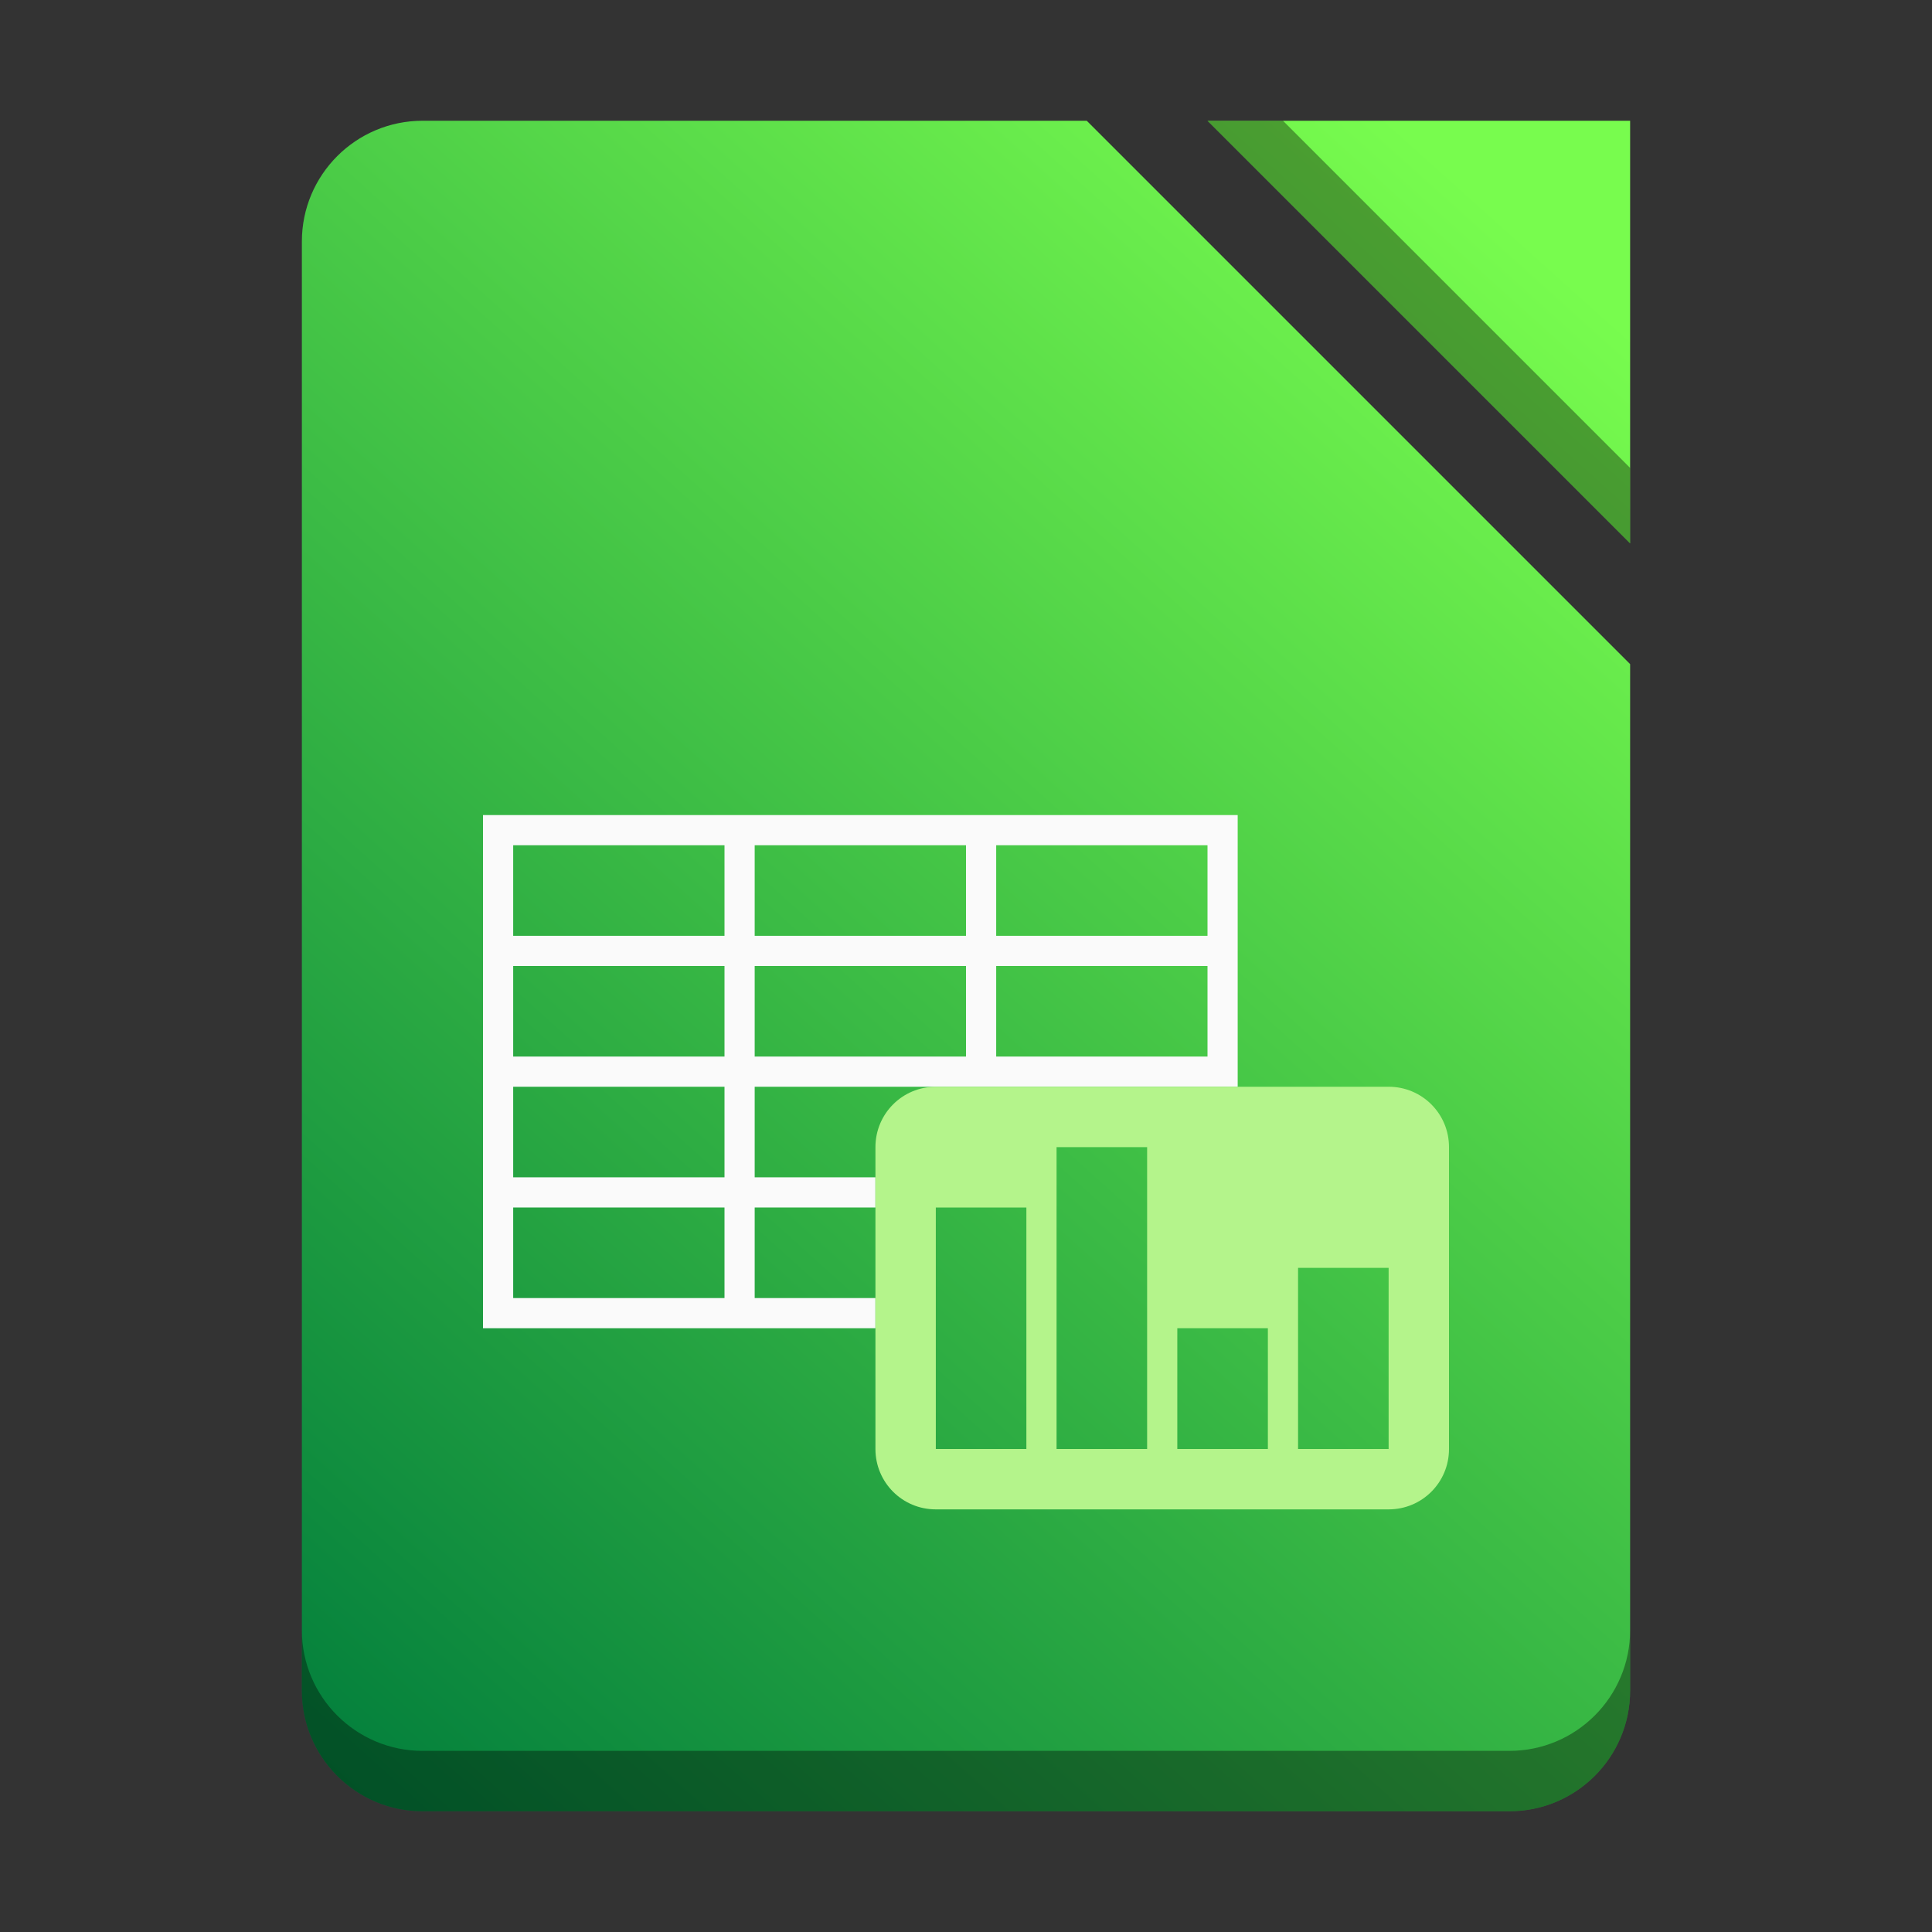 <?xml version="1.0" encoding="utf-8"?>
<svg width="128" height="128" viewBox="0 0 128 128" fill="none" xmlns="http://www.w3.org/2000/svg">
<rect x="0" y="0" width="128" height="128" fill="#333333" stroke="none"/>
<defs>
<linearGradient id="gradient" gradientUnits="userSpaceOnUse" x1="0" y1="112" x2="88" y2="14">
<stop offset="0" stop-color="#007C3C"/>
<stop offset="1" stop-color="#78FC4E"/>
</linearGradient>
</defs>
<path id="sheet" d="M88 104C88 108.419 84.419 112 80 112L8 112C3.581 112 0 108.419 0 104L0 8C0 3.581 3.581 0 8 0L52 0L88 36L88 104ZM60 0L88 28L88 0L60 0Z" fill="url(#gradient)" transform="translate(20 8)"/>
<g id="shadows" fill="black" opacity="0.36" transform="translate(20 8)">
<path id="shadow_corner" d="M0 0L28 28L28 23L5 0L0 0Z" transform="translate(60 0)"/>
<path id="shadow_down" d="M88 0C88 4.419 84.419 8 80 8L8 8C3.581 8 0 4.419 0 0L0 4C0 8.419 3.581 12 8 12L80 12C84.419 12 88 8.419 88 4L88 0L88 0Z" transform="translate(0 100)"/>
</g>
<path id="cells" d="M0 0L0 34L26 34L26 32L18 32L18 26L26 26L26 24L18 24L18 18L50 18L50 0L0 0ZM2 2L16 2L16 8L2 8L2 2ZM18 2L32 2L32 8L18 8L18 2ZM34 2L48 2L48 8L34 8L34 2ZM2 10L16 10L16 16L2 16L2 10ZM18 10L32 10L32 16L18 16L18 10ZM34 10L48 10L48 16L34 16L34 10ZM2 18L16 18L16 24L2 24L2 18ZM2 26L16 26L16 32L2 32L2 26Z" fill="#FAFAFA" fill-rule="evenodd" transform="translate(32 54)"/>
<path id="graph" d="M4 0C1.784 0 0 1.784 0 4C0 4 0 24 0 24C0 26.216 1.784 28 4 28C4 28 34 28 34 28C36.216 28 38 26.216 38 24C38 24 38 4 38 4C38 1.784 36.216 0 34 0C34 0 4 0 4 0ZM12 4L18 4L18 24L12 24L12 4ZM4 8L10 8L10 24L4 24L4 8ZM28 12L34 12L34 24L28 24L28 12ZM20 16L26 16L26 24L20 24L20 16Z" fill="#B4F48B" fill-rule="evenodd" transform="translate(58 72)"/>
</svg>